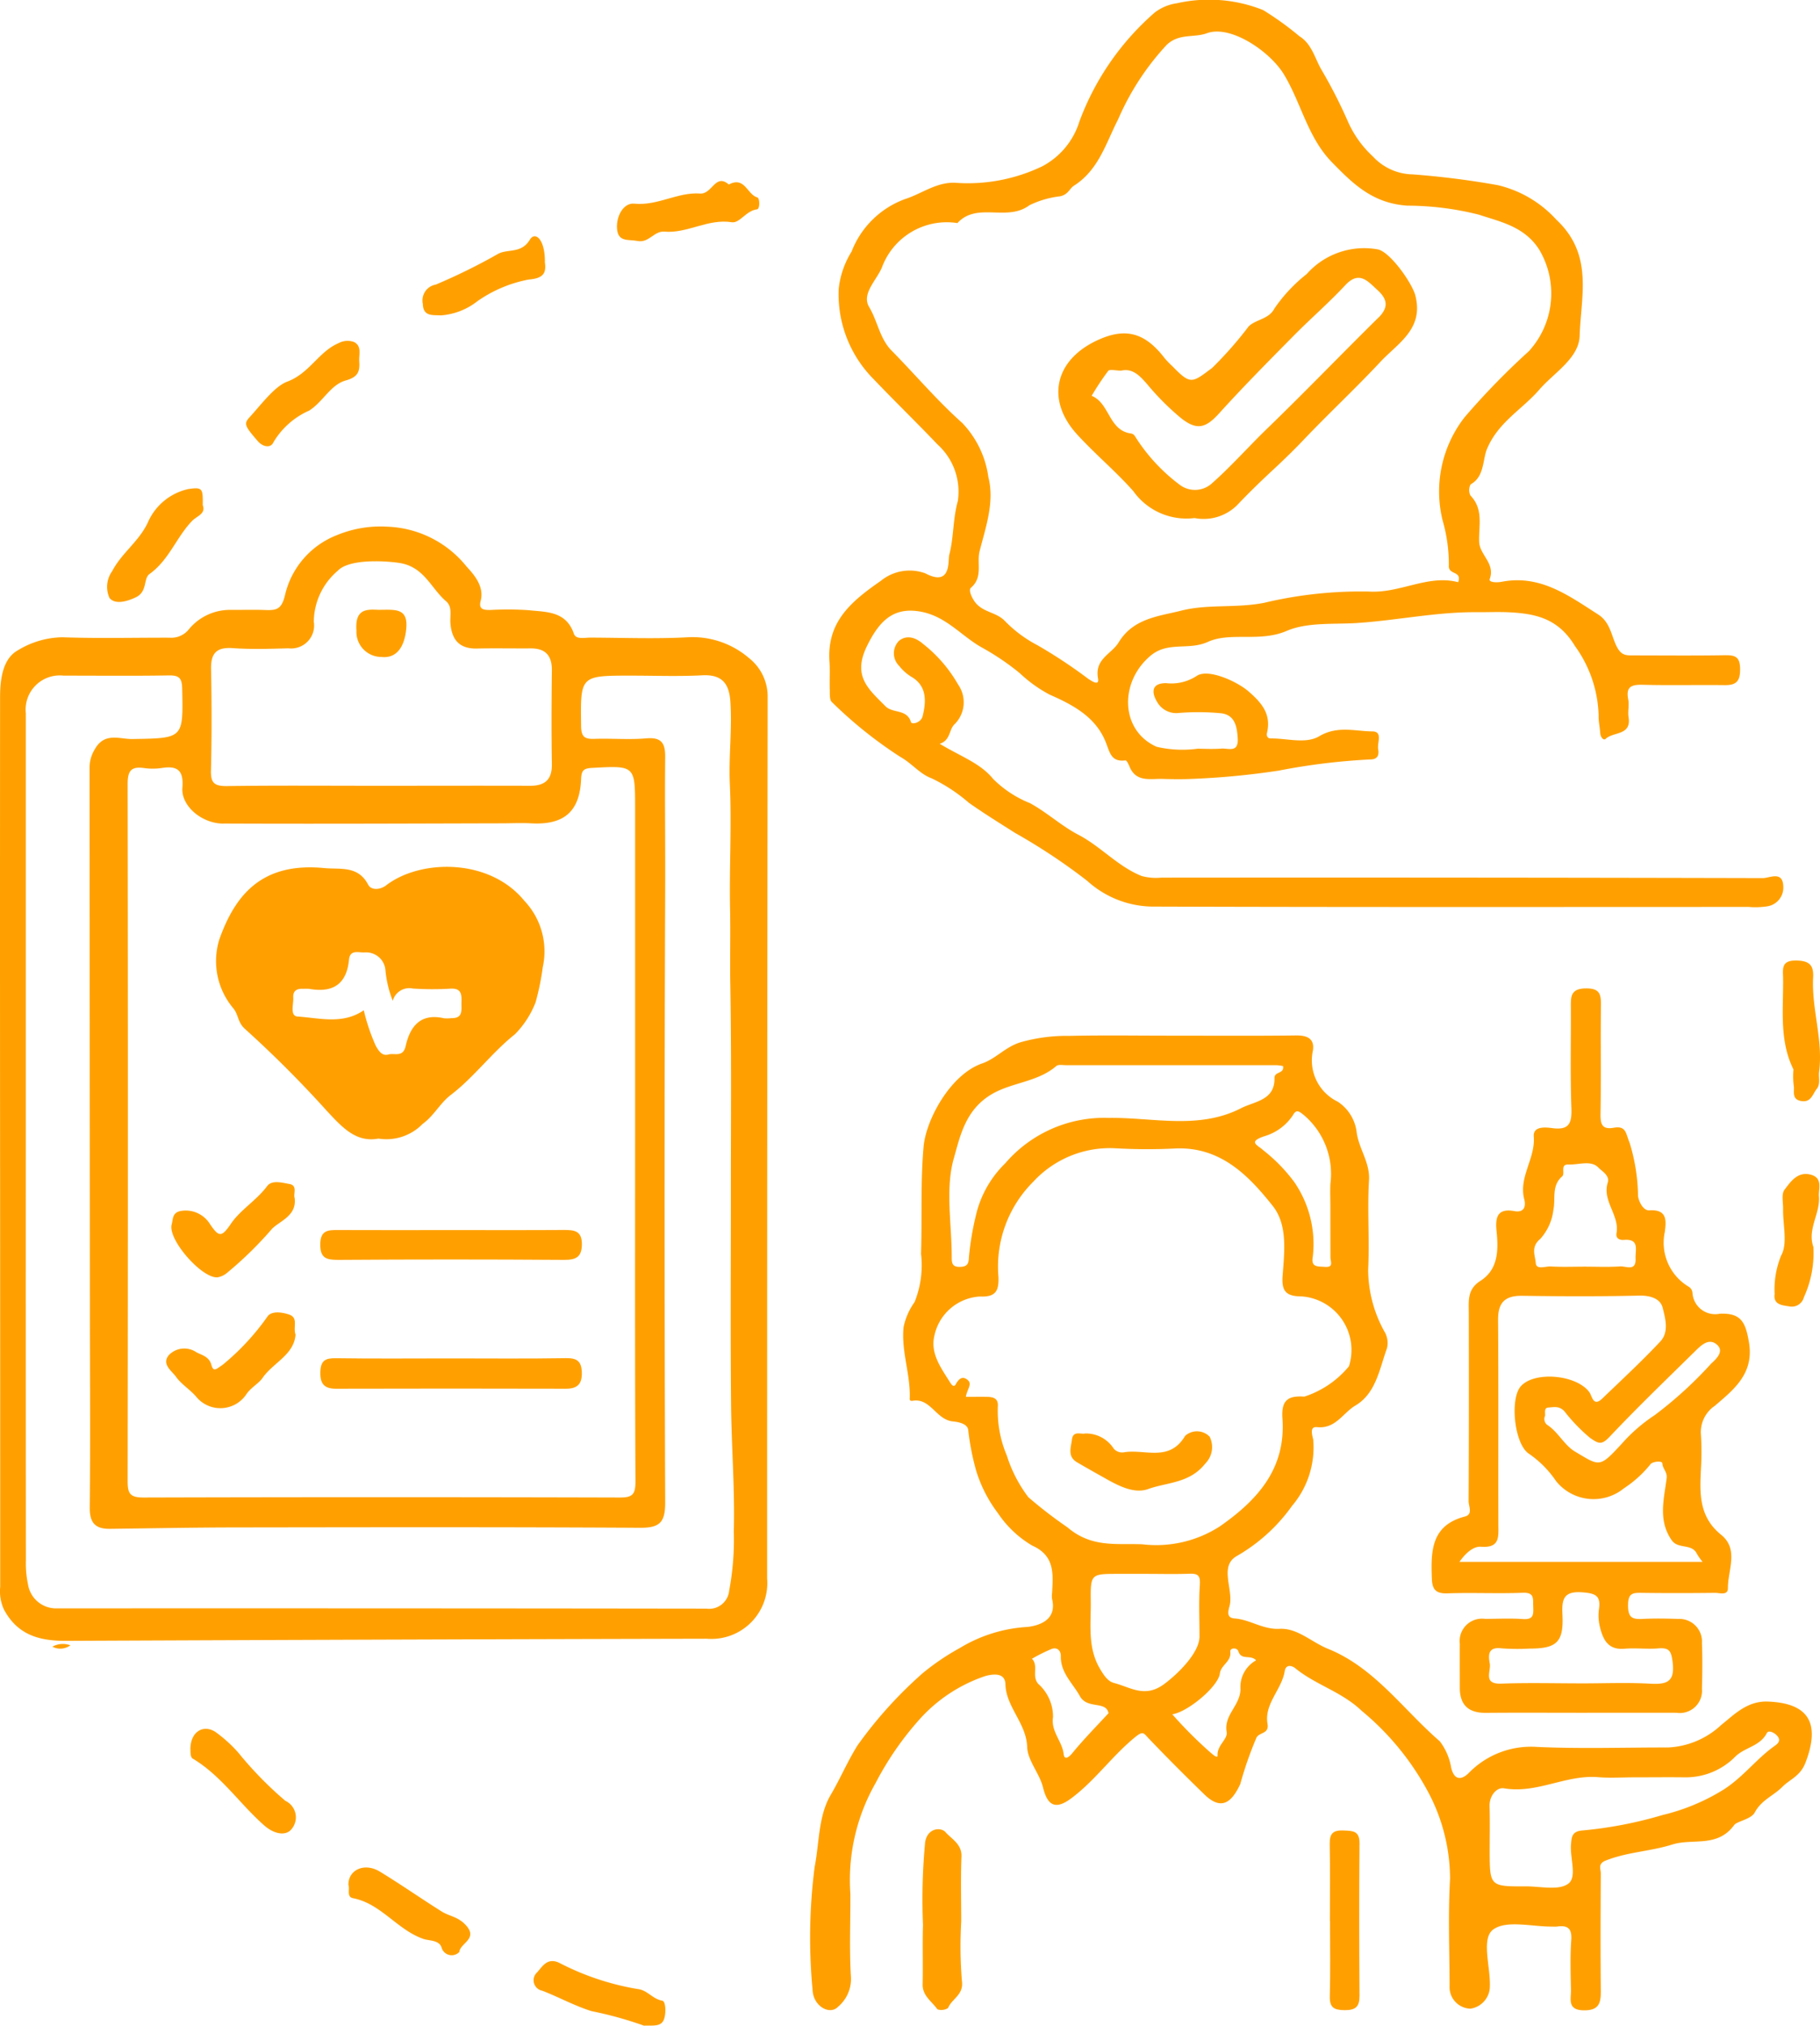 <svg xmlns="http://www.w3.org/2000/svg" width="113.172" height="125.917" viewBox="0 0 113.172 125.917">
  <g id="Group_8281" data-name="Group 8281" transform="translate(955.235 -829.187)">
    <path id="Path_1702" data-name="Path 1702" d="M-619.034,1496.515a26.417,26.417,0,0,0,.043,3.684c.124.877-.631,1.1-.861,1.684a.778.778,0,0,1-.66.082c-.343-.492-.938-.835-.921-1.559.028-1.229-.016-2.46.022-3.689a37.893,37.893,0,0,1,.134-5.149c.149-.892.986-.939,1.266-.618.363.416,1.023.74.993,1.508C-619.072,1493.807-619.034,1495.162-619.034,1496.515Z" transform="translate(-276.43 -547.875)" fill="#ffa000"/>
    <path id="Path_1703" data-name="Path 1703" d="M-474.129,1496.856c0-1.6.019-3.2-.01-4.8-.011-.629.2-.853.844-.828.586.023,1.015.012,1.008.8-.028,3.156-.021,6.313,0,9.47,0,.674-.224.9-.921.9-.665-.009-.946-.157-.926-.873.042-1.557.013-3.115.013-4.673Z" transform="translate(-398.41 -548.257)" fill="#ffa000"/>
    <path id="Path_1704" data-name="Path 1704" d="M-725.065,894.884c1.01-.53,1.136.634,1.785.809.139.038.173.715-.036.738-.667.074-1.073.877-1.557.8-1.489-.237-2.761.707-4.193.584-.647-.056-.966.725-1.679.58-.544-.111-1.208.095-1.269-.765-.057-.81.423-1.618,1.069-1.554,1.463.146,2.7-.732,4.1-.629C-726.1,895.5-725.9,894.162-725.065,894.884Z" transform="translate(-184.853 -54.229)" fill="#ffa000"/>
    <path id="Path_1705" data-name="Path 1705" d="M-910.582,1006.837c.206.551-.354.663-.67.992-.972,1.01-1.428,2.423-2.637,3.289-.4.284-.111,1.1-.856,1.451-.63.3-1.311.441-1.634.041a1.66,1.66,0,0,1,.162-1.661c.593-1.139,1.661-1.841,2.218-3.025a3.588,3.588,0,0,1,2.492-2.079C-910.585,1005.7-910.568,1005.808-910.582,1006.837Z" transform="translate(-32.046 -146.252)" fill="#ffa000"/>
    <path id="Path_1706" data-name="Path 1706" d="M-859.163,953.762c.043.631-.072.972-.844,1.187-.933.26-1.4,1.312-2.262,1.867a4.876,4.876,0,0,0-2.241,1.99c-.139.327-.616.318-.973-.1-.792-.918-.876-1.066-.5-1.472.738-.806,1.554-1.919,2.338-2.212,1.4-.522,1.958-1.873,3.207-2.4a1.176,1.176,0,0,1,.951-.064C-858.986,952.813-859.195,953.34-859.163,953.762Z" transform="translate(-73.733 -102.11)" fill="#ffa000"/>
    <path id="Path_1707" data-name="Path 1707" d="M-794.676,916.256c.095.663-.078,1-1.01,1.075a8.242,8.242,0,0,0-3.183,1.344,4.167,4.167,0,0,1-2.26.884c-.55-.029-1.114.076-1.136-.715a1,1,0,0,1,.808-1.2,36.625,36.625,0,0,0,3.9-1.925c.6-.3,1.421.006,1.948-.867C-795.272,914.3-794.654,914.853-794.676,916.256Z" transform="translate(-126.677 -70.767)" fill="#ffa000"/>
    <path id="Path_1708" data-name="Path 1708" d="M-755.313,1542.466a23.27,23.27,0,0,0-3.249-.9c-1.083-.338-2.038-.875-3.07-1.271a.662.662,0,0,1-.318-1.145c.307-.328.608-.932,1.351-.6a16.451,16.451,0,0,0,4.9,1.64c.6.061.923.623,1.529.724.214.036.247.751.112,1.139C-754.225,1542.542-754.7,1542.451-755.313,1542.466Z" transform="translate(-159.883 -587.363)" fill="#ffa000"/>
    <path id="Path_1709" data-name="Path 1709" d="M-829.171,1505.693c-.015-.948,1.007-1.4,1.955-.823,1.3.792,2.549,1.665,3.837,2.475.462.291.988.319,1.458.8.882.9-.3,1.148-.354,1.717a.654.654,0,0,1-1.108-.281c-.146-.463-.787-.413-1.109-.522-1.648-.562-2.64-2.2-4.4-2.539C-829.3,1506.436-829.07,1505.958-829.171,1505.693Z" transform="translate(-104.397 -559.341)" fill="#ffa000"/>
    <path id="Path_1710" data-name="Path 1710" d="M-886.345,1455.734c0-1.092.8-1.566,1.56-1.074a8.59,8.59,0,0,1,1.416,1.282,22.844,22.844,0,0,0,2.924,2.995,1.134,1.134,0,0,1,.375,1.778c-.342.411-1.048.312-1.675-.237-1.532-1.342-2.673-3.1-4.463-4.168C-886.37,1456.214-886.334,1455.789-886.345,1455.734Z" transform="translate(-57.05 -517.812)" fill="#ffa000"/>
    <path id="Path_1711" data-name="Path 1711" d="M-310.807,1258.351a6.612,6.612,0,0,1-.591,3.119.779.779,0,0,1-.93.566c-.394-.065-.986-.092-.89-.762a5.564,5.564,0,0,1,.4-2.385c.426-.746.107-1.914.126-2.9.008-.409-.116-.932.088-1.2.386-.51.83-1.168,1.657-.93.736.212.446.865.483,1.353C-310.381,1256.282-311.2,1257.245-310.807,1258.351Z" transform="translate(-531.666 -351.646)" fill="#ffa000"/>
    <path id="Path_1712" data-name="Path 1712" d="M-309.578,1183.345c-.9-1.814-.619-3.759-.645-5.669-.007-.563-.136-1.113.812-1.1.828.01,1.1.291,1.055,1.057-.1,1.964.632,3.876.372,5.852-.047.36.1.765-.15,1.075s-.346.863-.971.748-.385-.631-.459-.978A4.789,4.789,0,0,1-309.578,1183.345Z" transform="translate(-534.135 -287.681)" fill="#ffa000"/>
    <path id="Path_1713" data-name="Path 1713" d="M-936.276,1423.95a1.32,1.32,0,0,1,1.116-.086A1.051,1.051,0,0,1-936.276,1423.95Z" transform="translate(-15.7 -492.403)" fill="#ffa000"/>
    <path id="Path_1714" data-name="Path 1714" d="M-602.591,1245.081c-1.3-.046-2.146.881-2.876,1.449a5.178,5.178,0,0,1-3.317,1.406c-2.716-.005-5.437.091-8.148-.035a5.4,5.4,0,0,0-4.257,1.638c-.405.392-.871.488-1.075-.337a3.7,3.7,0,0,0-.711-1.654c-2.278-1.964-4.052-4.578-6.952-5.746-1.014-.409-1.9-1.3-3.005-1.242-1.045.056-1.837-.577-2.807-.645-.608-.042-.325-.622-.281-.889.169-1.012-.653-2.369.417-2.987a10.8,10.8,0,0,0,3.444-3.124,5.608,5.608,0,0,0,1.315-4.111c-.046-.242-.259-.834.235-.781,1.153.124,1.612-.883,2.383-1.339,1.286-.76,1.5-2.274,1.968-3.564a1.38,1.38,0,0,0-.112-.956,7.994,7.994,0,0,1-1.058-3.938c.095-1.846-.06-3.706.054-5.55.069-1.129-.663-1.983-.779-3.061a2.645,2.645,0,0,0-1.166-1.822,2.852,2.852,0,0,1-1.548-3.16c.122-.735-.317-.967-1.039-.958-2.634.033-5.268.013-7.9.013-2.058,0-4.116-.033-6.173.014a10.523,10.523,0,0,0-3.075.4c-.953.3-1.52,1.018-2.372,1.312-1.973.678-3.5,3.495-3.647,5.184-.195,2.2-.086,4.432-.158,6.649a6.12,6.12,0,0,1-.4,3,4.091,4.091,0,0,0-.687,1.568c-.146,1.5.428,2.906.387,4.376,0,.063-.045.231.181.193,1.09-.183,1.442,1.131,2.443,1.277.143.021.929.061,1.008.521a15.936,15.936,0,0,0,.491,2.531,8.476,8.476,0,0,0,1.362,2.662,6.562,6.562,0,0,0,2.134,2.014c1.418.631,1.291,1.774,1.23,2.95a1.321,1.321,0,0,0,0,.369c.312,1.291-.776,1.647-1.522,1.734a9.107,9.107,0,0,0-4.209,1.308,14.889,14.889,0,0,0-2.31,1.563,26.346,26.346,0,0,0-4.054,4.488c-.628,1-1.078,2.077-1.669,3.079-.776,1.316-.706,2.982-1,4.482a34.373,34.373,0,0,0-.13,7.626c.032,1.028,1.06,1.6,1.573,1.076a2.259,2.259,0,0,0,.815-1.833c-.108-1.721-.028-3.453-.036-5.18a12.177,12.177,0,0,1,1.566-6.9,19.1,19.1,0,0,1,2.631-3.847,9.58,9.58,0,0,1,4.21-2.814c.7-.182,1.215-.1,1.233.514.043,1.434,1.3,2.413,1.353,3.9.028.847.773,1.646.986,2.517.281,1.146.783,1.4,1.754.676,1.478-1.1,2.54-2.633,3.968-3.8.51-.416.536-.251.85.078,1.127,1.18,2.283,2.334,3.453,3.473.992.966,1.658.626,2.242-.644a22.9,22.9,0,0,1,1.014-2.9c.2-.316.785-.221.679-.831-.219-1.252.881-2.125,1.068-3.282.07-.435.437-.36.66-.178,1.269,1.036,2.876,1.45,4.128,2.645a16.865,16.865,0,0,1,4.178,5.133,11.5,11.5,0,0,1,1.316,5.308c-.129,2.214-.034,4.44-.029,6.661a1.339,1.339,0,0,0,1.294,1.412,1.412,1.412,0,0,0,1.211-1.415c.035-1.211-.548-2.938.2-3.5.824-.615,2.441-.17,3.713-.187a1.825,1.825,0,0,0,.247,0c.667-.1.958.1.9.852-.073,1.023-.038,2.056-.017,3.083.011.559-.249,1.257.8,1.27.955.011,1.063-.466,1.055-1.228-.024-2.427-.014-4.853,0-7.28,0-.28-.2-.6.3-.8,1.335-.534,2.779-.569,4.151-1,1.266-.4,2.8.223,3.848-1.216.161-.222,1.055-.357,1.273-.773.407-.776,1.179-1.048,1.717-1.595.467-.474,1.11-.652,1.436-1.5C-599.294,1246.442-600.018,1245.172-602.591,1245.081Zm-29.5-36.474c.206-.353.367-.223.683.034a4.789,4.789,0,0,1,1.631,4.266c-.02.492,0,.984,0,1.477,0,1.026,0,2.051.005,3.076,0,.288.226.65-.369.6-.425-.036-.849.04-.731-.62a6.8,6.8,0,0,0-1.146-4.646,10.181,10.181,0,0,0-1.921-1.973c-.337-.325-1.014-.519.049-.879A3.2,3.2,0,0,0-632.089,1208.607Zm-21.1,2.708c.42-1.482.769-3.316,2.825-4.227,1.149-.51,2.536-.636,3.548-1.513.123-.107.4-.052.6-.052q6.54,0,13.079,0a3.112,3.112,0,0,1,.418.054c.087.512-.538.313-.531.75.024,1.389-1.228,1.436-2.086,1.875-2.642,1.351-5.477.56-8.21.6a8.109,8.109,0,0,0-6.447,2.822,6.582,6.582,0,0,0-1.82,3.222,17.9,17.9,0,0,0-.439,2.63c-.016.416-.123.574-.558.585-.5.013-.51-.264-.51-.62C-653.321,1215.389-653.732,1213.218-653.193,1211.316Zm4.626,21.054a8.5,8.5,0,0,1-1.333-2.586,7.073,7.073,0,0,1-.554-3.11c.009-.451-.311-.525-.664-.532-.409-.008-.818,0-1.326,0,.066-.466.419-.788.115-1.046s-.537-.117-.741.26c-.135.251-.293-.008-.4-.182-.546-.865-1.187-1.752-.936-2.815a3.075,3.075,0,0,1,2.842-2.455c.971.044,1.177-.346,1.146-1.211a7.443,7.443,0,0,1,2.168-5.927,6.475,6.475,0,0,1,5.075-2.077,35.024,35.024,0,0,0,3.823.011c2.765-.089,4.49,1.686,5.987,3.57.946,1.191.723,2.87.615,4.364-.068.947.222,1.262,1.183,1.263a3.341,3.341,0,0,1,2.943,4.344,5.977,5.977,0,0,1-2.773,1.886c-1-.066-1.444.2-1.363,1.354.217,3.067-1.47,5.02-3.874,6.7a7.3,7.3,0,0,1-4.842,1.125c-1.6-.065-3.147.234-4.658-1.058A27.28,27.28,0,0,1-648.567,1232.37Zm2.752,15.907c-.245.3-.505.453-.55.065-.093-.808-.8-1.385-.66-2.295a2.726,2.726,0,0,0-.919-2.064c-.429-.494.038-1.124-.391-1.561a10.375,10.375,0,0,1,1.236-.615c.326-.115.565.107.558.451-.019,1.043.738,1.678,1.188,2.49.461.833,1.625.268,1.778,1.058C-644.33,1246.627-645.113,1247.419-645.814,1248.276Zm2.586-4.35c-.394-.1-.634-.479-.863-.858-.8-1.33-.57-2.783-.586-4.205-.019-1.719,0-1.719,1.713-1.719h1.727c.9,0,1.81.024,2.714-.009.549-.02.664.155.627.706-.072,1.063-.018,2.135-.021,3.2,0,1.033-1.409,2.381-2.225,2.974C-641.325,1244.876-642.228,1244.183-643.229,1243.927Zm7.861.382c-.02,1.032-1.047,1.609-.861,2.662.081.455-.593.815-.565,1.446.01.239-.272-.028-.48-.2a26.827,26.827,0,0,1-2.336-2.342c.972-.145,2.856-1.728,2.958-2.532.069-.549.72-.731.649-1.354-.029-.257.421-.286.505-.027.189.579.751.181,1.1.557A1.9,1.9,0,0,0-635.367,1244.308Zm33.258,3.5c-1.152.8-1.971,1.944-3.209,2.74a12.793,12.793,0,0,1-3.791,1.583,25.7,25.7,0,0,1-4.979.962c-.685.047-.687.424-.727.866-.076.845.4,2.038-.177,2.45-.606.433-1.732.156-2.63.16-2.249.01-2.249,0-2.249-2.273,0-.9.019-1.808-.008-2.711-.019-.661.45-1.189.9-1.111,2.037.351,3.855-.859,5.849-.692.735.061,1.479.01,2.219.01,1.069,0,2.138-.014,3.206,0a4.321,4.321,0,0,0,3.124-1.306c.59-.563,1.521-.629,1.941-1.442.1-.2.441-.054.632.151C-601.761,1247.458-601.9,1247.661-602.109,1247.806Z" transform="translate(-242.732 -310.124)" fill="#ffa000"/>
    <path id="Path_1715" data-name="Path 1715" d="M-597.114,883.77q-18.706-.046-37.413-.029a3.382,3.382,0,0,1-1.212-.1c-1.479-.589-2.543-1.838-3.937-2.564-1.067-.556-1.943-1.383-3.008-1.965a6.8,6.8,0,0,1-2.3-1.514c-.794-.982-2.042-1.4-3.313-2.177.675-.211.572-.891.92-1.212a1.921,1.921,0,0,0,.218-2.477,8.618,8.618,0,0,0-2.157-2.505c-.557-.487-1.085-.546-1.508-.212a1.1,1.1,0,0,0,0,1.56,2.875,2.875,0,0,0,.751.675c.969.556.95,1.492.714,2.451-.105.428-.678.529-.723.38-.253-.84-1.138-.534-1.591-.994-1.031-1.048-2.067-1.849-1.158-3.72.786-1.619,1.662-2.423,3.25-2.176,1.641.255,2.587,1.5,3.88,2.233a15.468,15.468,0,0,1,2.391,1.617,8.458,8.458,0,0,0,1.849,1.326c1.488.65,2.857,1.4,3.477,2.929.276.681.333,1.268,1.242,1.159.066-.008.186.235.243.377.409,1,1.289.75,2.06.773.534.016,1.07.025,1.6.007a48.187,48.187,0,0,0,5.636-.525,39.953,39.953,0,0,1,5.678-.692c.479,0,.555-.3.49-.643-.072-.389.312-1.095-.362-1.1-1.088-.009-2.167-.37-3.3.3-.848.5-2.008.12-3.029.139-.184,0-.265-.164-.221-.35.273-1.159-.321-1.859-1.154-2.581-.712-.617-2.534-1.448-3.234-.946a2.875,2.875,0,0,1-1.888.438c-.983,0-.864.658-.566,1.15a1.365,1.365,0,0,0,1.277.711,14.655,14.655,0,0,1,2.712.012c.848.1.992.811,1.033,1.573.048.9-.578.592-1,.622-.491.036-.987.017-1.481.006a7.088,7.088,0,0,1-2.562-.118c-2.263-1.006-2.336-4.021-.374-5.664,1.084-.908,2.357-.31,3.551-.853,1.42-.646,3.229.038,4.91-.686,1.275-.549,2.92-.4,4.337-.488,2.511-.162,4.99-.7,7.511-.676.658.005,1.318-.027,1.975.006,1.669.084,3.069.387,4.1,2.095a7.7,7.7,0,0,1,1.474,4.315c-.012.366.078.734.1,1.1.016.239.2.491.34.355.467-.45,1.608-.19,1.423-1.338-.058-.361.049-.751-.022-1.107-.164-.827.23-.931.933-.913,1.686.044,3.375,0,5.062.021.736.011.97-.254.962-1.011s-.313-.859-.951-.848c-1.893.032-3.786.012-5.68.011-.472,0-.77.019-1.073-.614s-.384-1.458-1.12-1.928c-1.846-1.179-3.613-2.5-6.014-2.031-.245.048-.814.055-.73-.178.352-.973-.629-1.489-.659-2.313-.036-.973.288-2.019-.538-2.869a.744.744,0,0,1,.01-.7c.865-.474.738-1.535,1.016-2.2.708-1.68,2.185-2.452,3.244-3.676.931-1.077,2.477-1.954,2.519-3.368.072-2.438.881-5.034-1.455-7.211a7.122,7.122,0,0,0-3.639-2.143,52.325,52.325,0,0,0-5.29-.669,3.437,3.437,0,0,1-2.466-1.106,6.561,6.561,0,0,1-1.565-2.188,30.425,30.425,0,0,0-1.635-3.2c-.412-.7-.605-1.619-1.374-2.091a19.1,19.1,0,0,0-2.26-1.629,9.065,9.065,0,0,0-5.357-.424,2.96,2.96,0,0,0-1.376.571,16.626,16.626,0,0,0-4.689,6.775,4.725,4.725,0,0,1-2.308,2.788,10.7,10.7,0,0,1-5.344,1.031c-1.205-.088-2.13.671-3.192,1.008a5.642,5.642,0,0,0-3.325,3.264,5.5,5.5,0,0,0-.8,2.308,7.48,7.48,0,0,0,2.17,5.621c1.308,1.37,2.672,2.692,3.978,4.064a3.949,3.949,0,0,1,1.259,3.514c-.318,1.15-.248,2.276-.535,3.353-.086.324.155,2.007-1.483,1.142a2.826,2.826,0,0,0-2.764.461c-1.841,1.277-3.367,2.542-3.2,5.016.039.573,0,1.152.018,1.727.01.275-.024.666.136.8a26.7,26.7,0,0,0,4.245,3.4c.722.4,1.218,1.065,1.944,1.332a10.275,10.275,0,0,1,2.323,1.523c.938.662,1.93,1.275,2.883,1.879a37.01,37.01,0,0,1,4.479,2.975,6.133,6.133,0,0,0,4.225,1.6c12.306.041,24.612.023,36.919.022a4.769,4.769,0,0,0,1.107-.033,1.173,1.173,0,0,0,1.033-1.212C-595.857,883.288-596.685,883.771-597.114,883.77Zm-54.172-32.783c-.749-.76-.871-1.831-1.4-2.714-.494-.829.473-1.669.8-2.478a4.3,4.3,0,0,1,4.688-2.741c1.224-1.335,3.086-.063,4.473-1.106a5.866,5.866,0,0,1,1.915-.559c.511-.112.581-.482.862-.661,1.545-.987,1.986-2.652,2.747-4.128a16.233,16.233,0,0,1,3.016-4.623c.774-.735,1.688-.426,2.508-.726,1.461-.534,3.919,1.129,4.787,2.569,1.071,1.776,1.473,3.906,2.971,5.442,1.312,1.344,2.533,2.565,4.7,2.709a18.272,18.272,0,0,1,4.456.563c1.3.435,2.843.727,3.756,2.193a5.325,5.325,0,0,1-.657,6.292,45.844,45.844,0,0,0-3.992,4.1,7.506,7.506,0,0,0-1.373,6.408,9.906,9.906,0,0,1,.39,2.8c-.06.628.833.31.581,1.052-1.87-.5-3.609.7-5.555.579a25.98,25.98,0,0,0-6.509.7c-1.755.345-3.485.066-5.148.485-1.412.356-2.984.471-3.9,1.975-.445.729-1.505,1.025-1.285,2.232.085.469-.308.231-.605.035a30.863,30.863,0,0,0-3.178-2.1,7.857,7.857,0,0,1-2.01-1.5c-.559-.581-1.431-.519-1.909-1.248-.211-.322-.341-.693-.2-.814.767-.656.348-1.533.541-2.282.391-1.52.937-3.067.542-4.6a6.037,6.037,0,0,0-1.631-3.37C-648.457,854.092-649.815,852.478-651.285,850.986Z" transform="translate(-248.503 0)" fill="#ffa000"/>
    <path id="Path_1716" data-name="Path 1716" d="M-419.685,1212.593c1.166-1,2.456-1.992,2.13-3.942-.213-1.278-.5-1.842-1.814-1.787a1.413,1.413,0,0,1-1.7-1.295.486.486,0,0,0-.237-.385,3.184,3.184,0,0,1-1.484-3.4c.084-.669.182-1.42-.964-1.346-.377.024-.651-.537-.7-.884a11.689,11.689,0,0,0-.523-3.313c-.245-.575-.2-1.076-.986-.937-.763.135-.834-.262-.823-.9.038-2.22,0-4.441.025-6.661.009-.7-.034-1.115-.946-1.1-.952.011-.927.531-.924,1.179.011,2.1-.043,4.2.034,6.291.034.935-.169,1.347-1.173,1.216-.451-.059-1.221-.137-1.168.528.108,1.365-.952,2.51-.591,3.894.116.444-.008.847-.617.735-1.142-.209-1.183.5-1.1,1.3.115,1.167.086,2.338-1.012,3.038-.819.522-.722,1.224-.72,1.975.007,3.906.011,7.813-.011,11.719,0,.315.283.819-.228.952-2.123.551-2.12,2.18-2.057,3.877.024.656.25.924.959.9,1.562-.055,3.128.025,4.689-.036.714-.028.642.326.654.806.012.5.069.878-.642.827-.778-.055-1.563-.014-2.345-.011a1.392,1.392,0,0,0-1.578,1.548c-.006.9,0,1.809,0,2.713-.005,1.091.535,1.591,1.624,1.581,1.975-.018,3.95-.005,5.925-.005s3.95-.006,5.925,0a1.382,1.382,0,0,0,1.583-1.488c.026-.945.038-1.892,0-2.836a1.408,1.408,0,0,0-1.474-1.51c-.74-.025-1.483-.038-2.221,0-.657.037-.909-.1-.9-.869.007-.742.3-.759.85-.751,1.522.021,3.045.018,4.567,0,.286,0,.8.185.793-.3-.005-1.119.694-2.41-.421-3.31-1.392-1.122-1.332-2.583-1.256-4.106a17.154,17.154,0,0,0,0-2.1A1.977,1.977,0,0,1-419.685,1212.593Zm-10.843-10.384a3.265,3.265,0,0,0,.811-1.8c.147-.707-.129-1.5.548-2.086.2-.174-.157-.757.39-.734.64.027,1.411-.29,1.869.2.188.2.711.478.573.922-.357,1.151.745,2.031.545,3.147-.057.318.181.441.455.417,1-.085.705.641.73,1.155.04.831-.6.467-.96.492-.736.051-1.478.016-2.217.016-.7,0-1.4.029-2.094-.012-.328-.019-.908.23-.936-.215S-431.15,1202.718-430.527,1202.209Zm7.339,25.458c.685-.057.8.172.885.852.154,1.226-.349,1.4-1.391,1.343-1.395-.08-2.8-.02-4.2-.02-1.688,0-3.377-.047-5.062.016-1.169.044-.624-.771-.717-1.254-.109-.569-.083-1.048.754-.938a13.262,13.262,0,0,0,1.727.014c1.683,0,2.126-.4,2.038-2.12-.052-1.009.109-1.472,1.284-1.374.8.066,1.105.23.988,1.04a2.955,2.955,0,0,0,.057,1.1c.193.786.5,1.456,1.538,1.363C-424.592,1227.629-423.884,1227.726-423.189,1227.667Zm2.747-5.379h-15.115c.395-.567.877-.974,1.335-.939,1.191.09,1.085-.623,1.083-1.39-.011-4.236.012-8.473-.018-12.709-.008-1.075.418-1.511,1.491-1.5,2.428.035,4.857.045,7.284-.011.693-.016,1.316.186,1.458.749.166.658.408,1.512-.142,2.1-1.153,1.229-2.393,2.377-3.609,3.546-.573.55-.629-.149-.806-.392-.79-1.085-3.4-1.327-4.26-.371-.687.761-.417,3.554.478,4.18a6.409,6.409,0,0,1,1.707,1.711,2.987,2.987,0,0,0,4.228.452,7.076,7.076,0,0,0,1.643-1.487c.1-.169.735-.25.744-.058.016.343.318.521.266.927-.163,1.288-.549,2.617.318,3.852.4.572,1.254.178,1.566.845A4.131,4.131,0,0,0-420.442,1222.288Zm-2.974-9.121a10.217,10.217,0,0,0-2.037,1.764c-1.409,1.526-1.362,1.433-2.924.5-.671-.4-1.046-1.226-1.746-1.673a.468.468,0,0,1-.11-.552c.01-.207-.073-.491.2-.509.338-.022.67-.12,1,.231a10.868,10.868,0,0,0,1.576,1.639c.552.388.733.479,1.246-.064,1.708-1.808,3.5-3.533,5.277-5.28.389-.383.884-.894,1.4-.424.45.407-.063.887-.374,1.167A24.935,24.935,0,0,1-423.416,1213.167Z" transform="translate(-428.924 -296.015)" fill="#ffa000"/>
    <path id="Path_1717" data-name="Path 1717" d="M-831.233,1320.413c2.384,0,4.768.025,7.151-.016.669-.012.962.176.989.856.029.724-.243,1.046-.988,1.044q-7.151-.019-14.3,0c-.734,0-.991-.309-.97-1.045.021-.711.312-.861.969-.851C-836,1320.436-833.617,1320.413-831.233,1320.413Z" transform="translate(-95.964 -406.786)" fill="#ffa000"/>
    <path id="Path_1718" data-name="Path 1718" d="M-831.257,1274.044c2.34,0,4.679.009,7.019-.006.628,0,1.131.026,1.133.87,0,.812-.355.994-1.117.989q-7.018-.049-14.037,0c-.728,0-1.121-.1-1.114-.967s.466-.892,1.1-.889C-835.936,1274.053-833.6,1274.044-831.257,1274.044Z" transform="translate(-95.947 -368.395)" fill="#ffa000"/>
    <path id="Path_1719" data-name="Path 1719" d="M-887.063,1305.24c-.094,1.265-1.4,1.748-2.047,2.688-.25.364-.749.606-1.037,1.058a1.942,1.942,0,0,1-3.026.193c-.4-.5-.976-.826-1.326-1.322-.255-.361-.923-.781-.431-1.355a1.335,1.335,0,0,1,1.689-.174c.279.169.789.246.937.768.14.5.288.3.717.015a15.117,15.117,0,0,0,2.807-3.035c.274-.315.872-.23,1.3-.089C-886.859,1304.188-887.233,1304.755-887.063,1305.24Z" transform="translate(-49.795 -393.092)" fill="#ffa000"/>
    <path id="Path_1720" data-name="Path 1720" d="M-885.582,1257.721c.151,1.109-.915,1.428-1.4,1.916a23.046,23.046,0,0,1-2.76,2.708,1.282,1.282,0,0,1-.627.313c-.964.093-3.123-2.357-2.856-3.295.084-.294.023-.733.561-.829a1.773,1.773,0,0,1,1.806.793c.558.832.724.871,1.315,0s1.592-1.45,2.251-2.338c.3-.4.931-.212,1.39-.131C-885.381,1256.951-885.673,1257.465-885.582,1257.721Z" transform="translate(-51.333 -354.071)" fill="#ffa000"/>
    <path id="Path_1721" data-name="Path 1721" d="M-824.974,1049.692c1.012.007,1.875-.165,1.746,1.179-.108,1.121-.593,1.86-1.555,1.751a1.556,1.556,0,0,1-1.541-1.638C-826.432,1049.61-825.663,1049.662-824.974,1049.692Z" transform="translate(-106.746 -182.598)" fill="#ffa000"/>
    <path id="Path_1722" data-name="Path 1722" d="M-567.043,1347a2.052,2.052,0,0,1,1.777.943.7.7,0,0,0,.671.22c1.282-.2,2.8.624,3.768-1.016a1.1,1.1,0,0,1,1.525.052,1.448,1.448,0,0,1-.267,1.665c-.975,1.24-2.371,1.162-3.552,1.588-.986.355-2.084-.334-3.036-.867-.469-.263-.936-.528-1.4-.8-.6-.356-.368-.921-.307-1.413C-567.793,1346.8-567.3,1347.068-567.043,1347Z" transform="translate(-320.714 -428.706)" fill="#ffa000"/>
    <path id="Path_1723" data-name="Path 1723" d="M-907.5,1030.256a3.045,3.045,0,0,0-1.16-2.427,5.4,5.4,0,0,0-3.7-1.3c-2.051.119-4.114.033-6.171.027-.361,0-.89.135-1.019-.241-.488-1.42-1.715-1.343-2.819-1.463a19.388,19.388,0,0,0-2.344-.014c-.4.005-.787,0-.632-.572.249-.928-.5-1.713-.88-2.13a6.629,6.629,0,0,0-4.9-2.474,7.094,7.094,0,0,0-3.151.521,5.282,5.282,0,0,0-3.221,3.666c-.219,1-.572,1.016-1.295.991-.7-.024-1.4,0-2.1-.007a3.312,3.312,0,0,0-2.582,1.186,1.392,1.392,0,0,1-1.219.542c-2.222-.005-4.446.052-6.666-.026a5.45,5.45,0,0,0-2.747.8c-.97.525-1.123,1.818-1.124,2.946q-.01,13.818,0,27.636t.008,27.637a2.72,2.72,0,0,0,.23,1.412c.853,1.6,2.22,1.961,3.876,1.953q19.916-.088,39.832-.132a3.475,3.475,0,0,0,3.751-3.748Q-907.536,1057.645-907.5,1030.256Zm-34.617,4.559c.051-2.1.049-4.193.006-6.288-.02-1,.331-1.389,1.36-1.316,1.146.081,2.3.043,3.453.011a1.426,1.426,0,0,0,1.576-1.649,4.21,4.21,0,0,1,1.489-3.172c.688-.729,2.823-.634,3.816-.488,1.559.23,1.972,1.576,2.92,2.383.407.346.233.9.27,1.369.081,1.013.548,1.594,1.639,1.57,1.11-.024,2.221,0,3.331-.008.942-.01,1.349.441,1.338,1.379-.023,1.932-.033,3.864,0,5.8.019.983-.43,1.364-1.361,1.361-3.167-.01-6.334,0-9.5,0-3.126,0-6.252-.026-9.377.018C-941.919,1035.787-942.136,1035.575-942.118,1034.815Zm.772,3.3c5.76.026,11.521,0,17.281-.014.616,0,1.233-.032,1.847,0,2.039.116,3.031-.714,3.116-2.745.023-.542.148-.67.68-.7,2.68-.146,2.679-.164,2.679,2.536v20.233c0,7.2-.016,14.393.022,21.589,0,.8-.182,1-.979.995q-14.814-.042-29.628,0c-.856,0-.972-.284-.971-1.039q.033-21.651,0-43.3c0-.816.2-1.117,1.007-1.007a3.828,3.828,0,0,0,1.108,0c.995-.16,1.375.155,1.29,1.225C-943.985,1037-942.713,1038.113-941.346,1038.119Zm31.74,44.019a17.178,17.178,0,0,1-.288,3.661,1.249,1.249,0,0,1-1.411,1.122q-20.187-.027-40.374-.017a1.766,1.766,0,0,1-1.817-1.5,6.172,6.172,0,0,1-.13-1.459q-.011-13.141-.005-26.281,0-13.2,0-26.4a2.125,2.125,0,0,1,2.351-2.34c2.181,0,4.363.023,6.544-.013.646-.011.815.175.829.826.066,3.107.089,3.076-3.1,3.128-.79.013-1.732-.447-2.339.645a2.159,2.159,0,0,0-.32,1.106q.005,16.534.02,33.067c0,4.318.035,8.636-.008,12.954-.01.968.36,1.334,1.259,1.323,2.589-.032,5.178-.084,7.767-.087,8.4-.011,16.792-.028,25.187.022,1.243.007,1.573-.343,1.568-1.594q-.074-19.063,0-38.126c.012-2.727-.028-5.453,0-8.18.008-.873-.225-1.254-1.183-1.171-1.062.092-2.139-.005-3.208.031-.606.021-.829-.108-.838-.8-.04-3.131-.07-3.13,3.09-3.131,1.481,0,2.966.057,4.444-.02,1.213-.064,1.669.5,1.747,1.613.122,1.718-.111,3.427-.031,5.156.119,2.575-.039,5.18.014,7.752.032,1.566-.013,3.147.015,4.717.076,4.4.032,8.8.034,13.2,0,4.233-.028,8.465.011,12.7C-909.76,1076.738-909.532,1079.441-909.606,1082.138Z" transform="translate(0 -157.735)" fill="#ffa000"/>
    <path id="Path_1724" data-name="Path 1724" d="M-550.1,921.736c-.192-.757-1.529-2.673-2.315-2.869a4.773,4.773,0,0,0-4.442,1.529,9.676,9.676,0,0,0-2.009,2.145c-.349.672-1.151.667-1.6,1.109a23.352,23.352,0,0,1-2.274,2.584c-1.255.941-1.334,1.055-2.454-.094a6.062,6.062,0,0,1-.491-.506c-1.244-1.625-2.476-1.942-4.264-1.086-2.6,1.244-3.113,3.7-1.192,5.81,1.117,1.226,2.412,2.3,3.5,3.53a4.052,4.052,0,0,0,3.81,1.675,2.952,2.952,0,0,0,2.723-.879c.681-.716,1.442-1.455,2.18-2.137.6-.558,1.25-1.184,1.843-1.808,1.57-1.653,3.243-3.208,4.8-4.874C-551.2,924.7-549.565,923.825-550.1,921.736Zm-2.306,1.377c-2.316,2.283-4.57,4.628-6.91,6.889-1.171,1.132-2.252,2.366-3.479,3.444a1.571,1.571,0,0,1-1.936.066,11.186,11.186,0,0,1-2.817-3.054.356.356,0,0,0-.26-.155c-1.368-.2-1.3-1.885-2.421-2.337a16.6,16.6,0,0,1,1.027-1.547c.1-.121.471-.018.808-.018.712-.164,1.157.312,1.632.86a16.03,16.03,0,0,0,2.083,2.085c1.014.807,1.564.612,2.4-.316,1.483-1.637,3.041-3.208,4.594-4.781,1.057-1.071,2.2-2.058,3.227-3.16.866-.932,1.41-.233,1.978.28S-551.678,922.4-552.4,923.112Z" transform="translate(-317.124 -74.174)" fill="#ffa000"/>
    <path id="Path_1725" data-name="Path 1725" d="M-857.987,1144.819c-2.174-2.672-6.476-2.6-8.6-.961-.366.281-.928.317-1.115-.043-.626-1.206-1.736-.937-2.726-1.033-3.84-.373-5.52,1.61-6.522,4.416a4.545,4.545,0,0,0,.873,4.312c.318.4.258.87.725,1.279a70.25,70.25,0,0,1,5.058,5.06c1,1.078,1.845,2.005,3.234,1.748a3.136,3.136,0,0,0,2.742-.91c.711-.51,1.081-1.29,1.75-1.8,1.464-1.116,2.547-2.629,4-3.781a5.829,5.829,0,0,0,1.278-1.982,16.074,16.074,0,0,0,.447-2.189A4.57,4.57,0,0,0-857.987,1144.819Zm-4.514,7.289a2.38,2.38,0,0,1-.491.008c-1.462-.332-2.107.517-2.379,1.735-.161.719-.706.414-1.064.517s-.567-.135-.791-.533a12.1,12.1,0,0,1-.748-2.214c-1.32.9-2.749.478-4.107.39-.506-.033-.254-.757-.279-1.179s.222-.572.615-.544a3.615,3.615,0,0,1,.369,0c1.465.262,2.335-.271,2.484-1.817.063-.645.6-.425.962-.444a1.2,1.2,0,0,1,1.3,1.075,6.864,6.864,0,0,0,.458,1.929,1.066,1.066,0,0,1,1.258-.76,18.932,18.932,0,0,0,2.342.006c.7-.039.684.409.672.872C-861.913,1151.581-861.781,1152.115-862.5,1152.109Z" transform="translate(-64.64 -259.634)" fill="#ffa000"/>
  </g>
</svg>
